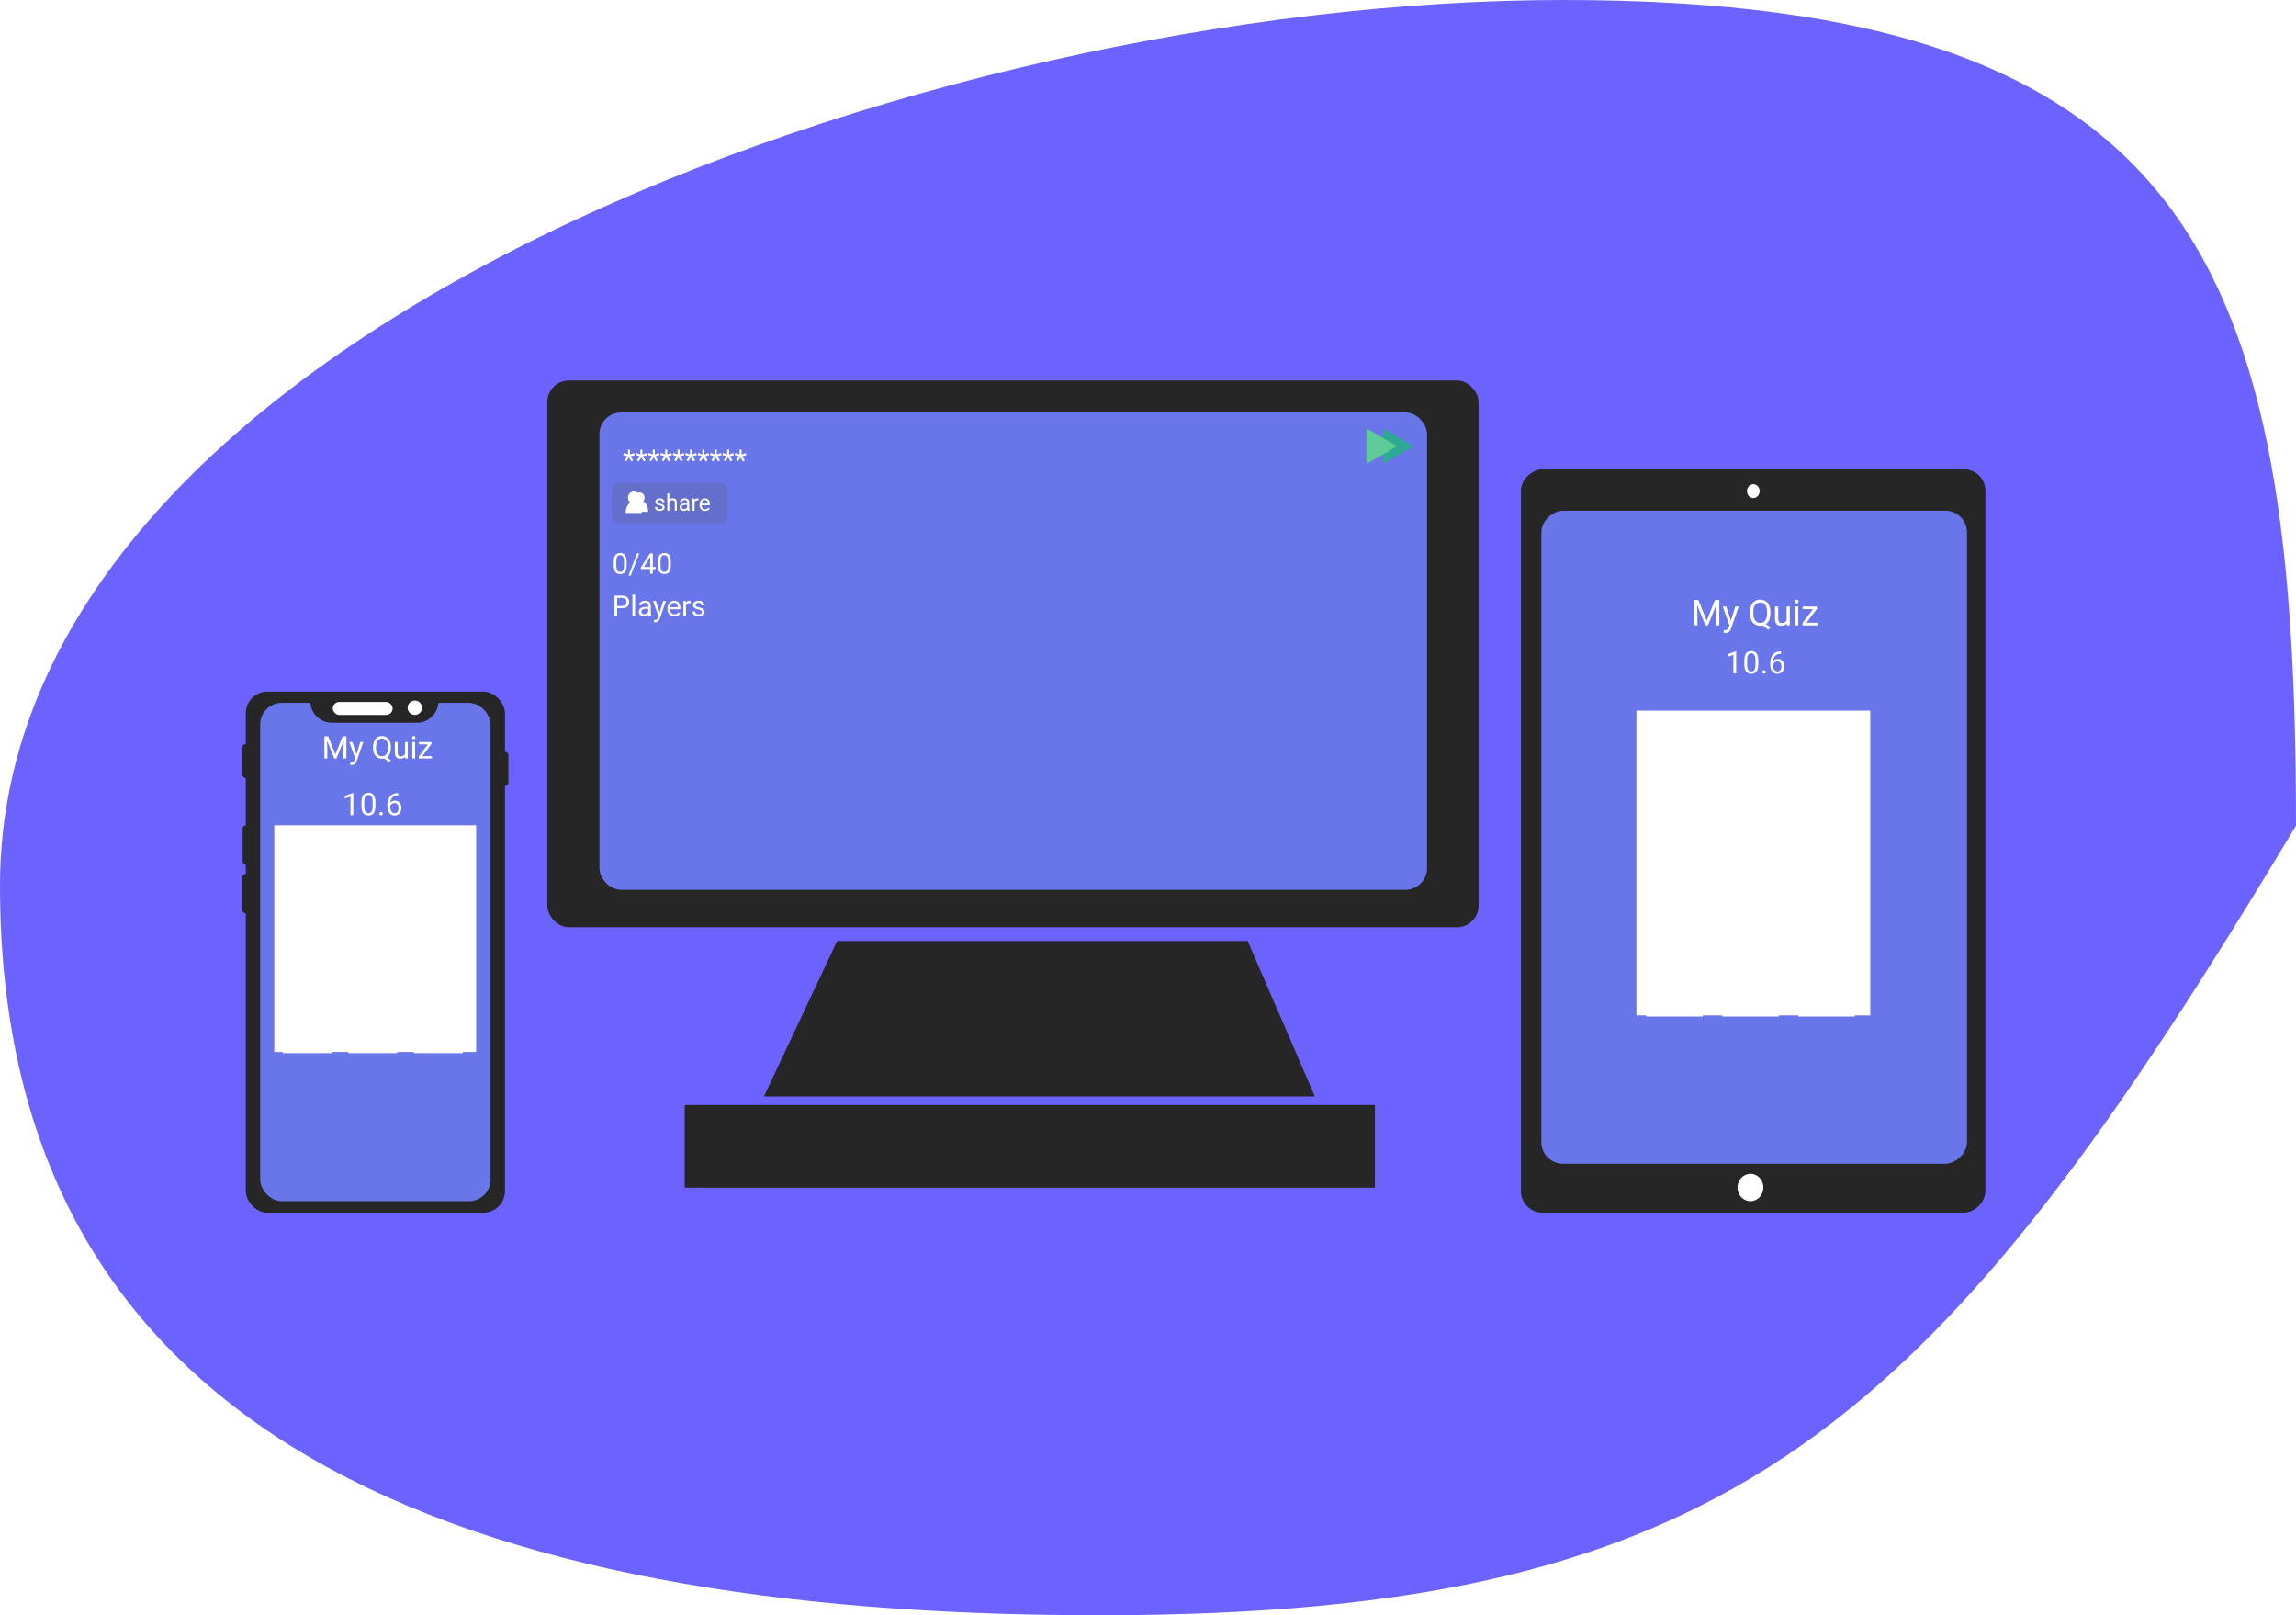 <svg width="7973" height="5608" viewBox="0 0 7973 5608" fill="none" xmlns="http://www.w3.org/2000/svg">
<path d="M7973 2866.5C6720.5 4952 6025.92 5607.5 3816.5 5607.5C1607.08 5607.5 0 4996.17 0 3074.5C0 1152.83 3219.58 0 5429 0C7638.42 0 7973 944.825 7973 2866.5Z" fill="#6C63FF"/>
<rect x="853.5" y="2401" width="900" height="1809" rx="75" fill="#262626"/>
<rect x="903.5" y="2440" width="800" height="1730" rx="75" fill="#6976EA"/>
<path d="M1077.5 2432H1522.5V2434C1522.5 2475.42 1488.92 2509 1447.5 2509H1152.5C1111.08 2509 1077.5 2475.42 1077.5 2434V2432Z" fill="#262626"/>
<circle cx="1440.5" cy="2457" r="25" fill="white"/>
<ellipse cx="6092" cy="1705" rx="22.5" ry="24" fill="white"/>
<rect x="1155.5" y="2437" width="208" height="45" rx="22.5" fill="white"/>
<rect x="841.5" y="2583" width="23" height="118" rx="11.5" fill="#262626"/>
<rect x="1742.5" y="2610" width="23" height="118" rx="11.5" fill="#262626"/>
<rect x="842.5" y="2865" width="23" height="137" rx="11.5" fill="#262626"/>
<rect x="841.5" y="3034" width="23" height="137" rx="11.5" fill="#262626"/>
<rect x="952.5" y="2865" width="701" height="787" fill="white"/>
<g filter="url(#filter0_d)">
<rect x="993.5" y="2904" width="170" height="171" fill="white"/>
</g>
<g filter="url(#filter1_d)">
<rect x="993.5" y="3133" width="170" height="171" fill="white"/>
</g>
<g filter="url(#filter2_d)">
<rect x="993.5" y="3362" width="170" height="171" fill="white"/>
</g>
<g filter="url(#filter3_d)">
<rect x="1444.5" y="3362" width="170" height="171" fill="white"/>
</g>
<g filter="url(#filter4_d)">
<rect x="1216.5" y="3362" width="170" height="171" fill="white"/>
</g>
<g filter="url(#filter5_d)">
<rect x="1437.5" y="3593" width="170" height="59" fill="white"/>
</g>
<g filter="url(#filter6_d)">
<rect x="1209.5" y="3593" width="170" height="59" fill="white"/>
</g>
<g filter="url(#filter7_d)">
<rect x="981.5" y="3592" width="170" height="60" fill="white"/>
</g>
<g filter="url(#filter8_d)">
<rect x="1438.5" y="2904" width="169" height="171" fill="white"/>
</g>
<g filter="url(#filter9_d)">
<path d="M1216.5 2904H1385.5V3075H1216.5V2904Z" fill="white"/>
</g>
<g filter="url(#filter10_d)">
<path d="M1438.5 3133H1607.5V3304H1438.5V3133Z" fill="white"/>
</g>
<g filter="url(#filter11_d)">
<path d="M1218.5 3132H1387.5V3303H1218.5V3132Z" fill="white"/>
</g>
<rect x="6894.5" y="1629" width="2581" height="1613" rx="75" transform="rotate(90 6894.5 1629)" fill="#262626"/>
<rect x="6830.5" y="1773" width="2267" height="1478" rx="75" transform="rotate(90 6830.5 1773)" fill="#6976EA"/>
<rect x="5682.5" y="2467" width="812" height="1058" fill="white"/>
<g filter="url(#filter12_d)">
<rect x="5730.5" y="2520" width="197" height="229" fill="white"/>
</g>
<g filter="url(#filter13_d)">
<rect x="5730.5" y="2827" width="197" height="230" fill="white"/>
</g>
<g filter="url(#filter14_d)">
<rect x="5730.5" y="3135" width="197" height="231" fill="white"/>
</g>
<g filter="url(#filter15_d)">
<rect x="6252.5" y="3135" width="196" height="231" fill="white"/>
</g>
<g filter="url(#filter16_d)">
<rect x="5988.5" y="3135" width="196" height="231" fill="white"/>
</g>
<g filter="url(#filter17_d)">
<rect x="6244.5" y="3446" width="196" height="79" fill="white"/>
</g>
<g filter="url(#filter18_d)">
<rect x="5980.5" y="3446" width="196" height="79" fill="white"/>
</g>
<g filter="url(#filter19_d)">
<rect x="5716.5" y="3445" width="196" height="80" fill="white"/>
</g>
<g filter="url(#filter20_d)">
<rect x="6245.5" y="2520" width="195" height="229" fill="white"/>
</g>
<g filter="url(#filter21_d)">
<path d="M5988.5 2520H6183.5V2749H5988.5V2520Z" fill="white"/>
</g>
<g filter="url(#filter22_d)">
<path d="M6245.5 2827H6440.5V3057H6245.5V2827Z" fill="white"/>
</g>
<g filter="url(#filter23_d)">
<path d="M5990.5 2826H6186.5V3056H5990.5V2826Z" fill="white"/>
</g>
<ellipse cx="6088.5" cy="1705" rx="22" ry="24" fill="white"/>
<ellipse cx="6078.5" cy="4122.5" rx="45" ry="47.5" fill="white"/>
<path d="M6028.94 2338H6019.13V2272.98L5999.46 2280.2V2271.34L6027.41 2260.85H6028.94V2338ZM6105.67 2305.25C6105.67 2316.68 6103.72 2325.17 6099.82 2330.72C6095.92 2336.28 6089.82 2339.05 6081.52 2339.05C6073.33 2339.05 6067.26 2336.35 6063.33 2330.93C6059.39 2325.48 6057.35 2317.36 6057.21 2306.57V2293.54C6057.21 2282.26 6059.16 2273.88 6063.06 2268.39C6066.96 2262.91 6073.08 2260.16 6081.41 2260.16C6089.68 2260.16 6095.76 2262.82 6099.66 2268.13C6103.56 2273.4 6105.57 2281.56 6105.67 2292.6V2305.25ZM6095.92 2291.91C6095.92 2283.65 6094.76 2277.64 6092.44 2273.88C6090.12 2270.08 6086.44 2268.18 6081.41 2268.18C6076.42 2268.18 6072.78 2270.06 6070.5 2273.82C6068.21 2277.58 6067.04 2283.37 6066.96 2291.17V2306.78C6066.96 2315.08 6068.16 2321.21 6070.55 2325.19C6072.98 2329.12 6076.63 2331.09 6081.52 2331.09C6086.34 2331.09 6089.9 2329.23 6092.22 2325.5C6094.58 2321.78 6095.81 2315.9 6095.92 2307.89V2291.91ZM6119.38 2332.88C6119.38 2331.2 6119.88 2329.79 6120.86 2328.67C6121.88 2327.54 6123.39 2326.98 6125.39 2326.98C6127.4 2326.98 6128.91 2327.54 6129.93 2328.67C6130.98 2329.79 6131.51 2331.2 6131.51 2332.88C6131.51 2334.5 6130.98 2335.86 6129.93 2336.95C6128.91 2338.04 6127.4 2338.58 6125.39 2338.58C6123.39 2338.58 6121.88 2338.04 6120.86 2336.95C6119.88 2335.86 6119.38 2334.5 6119.38 2332.88ZM6184.93 2261.17V2269.45H6183.14C6175.54 2269.59 6169.5 2271.84 6165 2276.2C6160.5 2280.55 6157.9 2286.69 6157.19 2294.6C6161.24 2289.96 6166.76 2287.64 6173.75 2287.64C6180.43 2287.64 6185.76 2289.99 6189.73 2294.71C6193.74 2299.42 6195.74 2305.5 6195.74 2312.95C6195.74 2320.86 6193.58 2327.19 6189.26 2331.94C6184.97 2336.68 6179.2 2339.05 6171.96 2339.05C6164.61 2339.05 6158.65 2336.24 6154.08 2330.62C6149.51 2324.96 6147.23 2317.68 6147.23 2308.79V2305.04C6147.23 2290.91 6150.23 2280.12 6156.24 2272.66C6162.29 2265.17 6171.27 2261.34 6183.19 2261.17H6184.93ZM6172.12 2295.76C6168.78 2295.76 6165.7 2296.76 6162.89 2298.77C6160.08 2300.77 6158.12 2303.28 6157.04 2306.31V2309.89C6157.04 2316.22 6158.46 2321.32 6161.31 2325.19C6164.15 2329.05 6167.71 2330.99 6171.96 2330.99C6176.35 2330.99 6179.8 2329.37 6182.29 2326.13C6184.83 2322.9 6186.09 2318.66 6186.09 2313.43C6186.09 2308.15 6184.81 2303.9 6182.24 2300.66C6179.71 2297.39 6176.34 2295.76 6172.12 2295.76Z" fill="white"/>
<path d="M5897.75 2082.84L5926.57 2154.77L5955.39 2082.84H5970.46V2171H5958.84V2136.67L5959.93 2099.62L5930.99 2171H5922.09L5893.21 2099.8L5894.36 2136.67V2171H5882.73V2082.84H5897.75ZM6010.67 2154.59L6025.93 2105.49H6037.91L6011.58 2181.11C6007.5 2192.01 6001.02 2197.46 5992.14 2197.46L5990.02 2197.28L5985.84 2196.49V2187.41L5988.87 2187.65C5992.67 2187.65 5995.61 2186.88 5997.71 2185.35C5999.85 2183.82 6001.61 2181.01 6002.98 2176.93L6005.46 2170.27L5982.09 2105.49H5994.32L6010.67 2154.59ZM6147.81 2129.77C6147.81 2138.28 6146.45 2145.63 6143.75 2151.81C6141.05 2157.94 6137.25 2162.75 6132.37 2166.22L6148.11 2178.57L6140.18 2185.89L6121.59 2171.12C6118.68 2171.85 6115.62 2172.21 6112.39 2172.21C6105.44 2172.21 6099.29 2170.52 6093.92 2167.12C6088.55 2163.69 6084.37 2158.83 6081.39 2152.53C6078.44 2146.2 6076.93 2138.87 6076.85 2130.55V2124.2C6076.85 2115.72 6078.32 2108.23 6081.27 2101.73C6084.21 2095.24 6088.37 2090.27 6093.74 2086.84C6099.15 2083.37 6105.32 2081.63 6112.27 2081.63C6119.37 2081.63 6125.61 2083.35 6130.97 2086.78C6136.38 2090.21 6140.54 2095.15 6143.45 2101.61C6146.35 2108.03 6147.81 2115.54 6147.81 2124.14V2129.77ZM6136.18 2124.08C6136.18 2113.7 6134.1 2105.71 6129.95 2100.1C6125.83 2094.45 6119.93 2091.62 6112.27 2091.62C6104.96 2091.62 6099.19 2094.43 6094.95 2100.04C6090.75 2105.61 6088.59 2113.36 6088.47 2123.29V2129.77C6088.47 2139.86 6090.57 2147.81 6094.77 2153.62C6099.01 2159.44 6104.88 2162.34 6112.39 2162.34C6119.89 2162.34 6125.71 2159.62 6129.82 2154.17C6133.94 2148.68 6136.06 2140.83 6136.18 2130.62V2124.08ZM6204.42 2164.52C6200.06 2169.65 6193.66 2172.21 6185.22 2172.21C6178.24 2172.21 6172.91 2170.19 6169.24 2166.16C6165.61 2162.08 6163.77 2156.07 6163.73 2148.11V2105.49H6174.93V2147.81C6174.93 2157.74 6178.97 2162.71 6187.04 2162.71C6195.6 2162.71 6201.29 2159.52 6204.12 2153.14V2105.49H6215.32V2171H6204.66L6204.42 2164.52ZM6244.56 2171H6233.36V2105.49H6244.56V2171ZM6232.45 2088.11C6232.45 2086.29 6233 2084.76 6234.09 2083.51C6235.22 2082.26 6236.87 2081.63 6239.05 2081.63C6241.23 2081.63 6242.89 2082.26 6244.02 2083.51C6245.15 2084.76 6245.71 2086.29 6245.71 2088.11C6245.71 2089.93 6245.15 2091.44 6244.02 2092.65C6242.89 2093.86 6241.23 2094.47 6239.05 2094.47C6236.87 2094.47 6235.22 2093.86 6234.09 2092.65C6233 2091.44 6232.45 2089.93 6232.45 2088.11ZM6273.08 2161.86H6311.4V2171H6259.39V2162.77L6295.54 2114.75H6259.94V2105.49H6309.59V2113.42L6273.08 2161.86Z" fill="white"/>
<ellipse cx="1997" cy="2215" rx="29.5" ry="25" fill="white"/>
<rect x="1900.5" y="1321" width="3234" height="1898" rx="75" fill="#262626"/>
<rect x="2081.5" y="1432" width="2874" height="1657" rx="75" fill="#6976EA"/>
<path d="M1226.94 2830H1217.13V2764.98L1197.46 2772.2V2763.34L1225.41 2752.85H1226.94V2830ZM1303.67 2797.25C1303.67 2808.68 1301.72 2817.17 1297.82 2822.72C1293.92 2828.28 1287.82 2831.05 1279.52 2831.05C1271.33 2831.05 1265.26 2828.35 1261.33 2822.93C1257.39 2817.48 1255.35 2809.36 1255.21 2798.57V2785.54C1255.21 2774.26 1257.16 2765.88 1261.06 2760.39C1264.96 2754.91 1271.08 2752.16 1279.41 2752.16C1287.68 2752.16 1293.76 2754.82 1297.66 2760.13C1301.56 2765.4 1303.57 2773.56 1303.67 2784.6V2797.25ZM1293.92 2783.91C1293.92 2775.65 1292.76 2769.64 1290.44 2765.88C1288.12 2762.08 1284.44 2760.18 1279.41 2760.18C1274.42 2760.18 1270.78 2762.06 1268.5 2765.82C1266.21 2769.58 1265.04 2775.37 1264.96 2783.17V2798.78C1264.96 2807.08 1266.16 2813.21 1268.55 2817.19C1270.98 2821.12 1274.63 2823.09 1279.52 2823.09C1284.34 2823.09 1287.9 2821.23 1290.22 2817.5C1292.58 2813.78 1293.81 2807.9 1293.92 2799.89V2783.91ZM1317.38 2824.88C1317.38 2823.2 1317.88 2821.79 1318.86 2820.67C1319.88 2819.54 1321.39 2818.98 1323.39 2818.98C1325.4 2818.98 1326.91 2819.54 1327.93 2820.67C1328.98 2821.79 1329.51 2823.2 1329.51 2824.88C1329.51 2826.5 1328.98 2827.86 1327.93 2828.95C1326.91 2830.04 1325.4 2830.58 1323.39 2830.58C1321.39 2830.58 1319.88 2830.04 1318.86 2828.95C1317.88 2827.86 1317.38 2826.5 1317.38 2824.88ZM1382.93 2753.17V2761.45H1381.14C1373.54 2761.59 1367.5 2763.84 1363 2768.2C1358.5 2772.55 1355.9 2778.69 1355.19 2786.6C1359.24 2781.96 1364.76 2779.64 1371.75 2779.64C1378.43 2779.64 1383.76 2781.99 1387.73 2786.71C1391.74 2791.42 1393.74 2797.5 1393.74 2804.95C1393.74 2812.86 1391.58 2819.19 1387.26 2823.94C1382.97 2828.68 1377.2 2831.05 1369.96 2831.05C1362.61 2831.05 1356.65 2828.24 1352.08 2822.62C1347.51 2816.96 1345.23 2809.68 1345.23 2800.79V2797.04C1345.23 2782.91 1348.23 2772.12 1354.24 2764.66C1360.29 2757.17 1369.27 2753.34 1381.19 2753.17H1382.93ZM1370.12 2787.76C1366.78 2787.76 1363.7 2788.76 1360.89 2790.77C1358.08 2792.77 1356.12 2795.28 1355.04 2798.31V2801.89C1355.04 2808.22 1356.46 2813.32 1359.31 2817.19C1362.15 2821.05 1365.71 2822.99 1369.96 2822.99C1374.35 2822.99 1377.8 2821.37 1380.29 2818.13C1382.83 2814.9 1384.09 2810.66 1384.09 2805.43C1384.09 2800.15 1382.81 2795.9 1380.24 2792.66C1377.71 2789.39 1374.34 2787.76 1370.12 2787.76Z" fill="white"/>
<path d="M1139.49 2556.22L1164.59 2618.87L1189.69 2556.22H1202.82V2633H1192.7V2603.1L1193.65 2570.83L1168.44 2633H1160.69L1135.54 2570.98L1136.54 2603.1V2633H1126.41V2556.22H1139.49ZM1237.84 2618.71L1251.13 2575.94H1261.57L1238.63 2641.81C1235.08 2651.3 1229.44 2656.04 1221.7 2656.04L1219.86 2655.89L1216.22 2655.2V2647.29L1218.86 2647.5C1222.16 2647.5 1224.73 2646.83 1226.55 2645.5C1228.42 2644.16 1229.95 2641.72 1231.14 2638.17L1233.3 2632.37L1212.95 2575.94H1223.6L1237.84 2618.71ZM1357.28 2597.09C1357.28 2604.51 1356.11 2610.9 1353.75 2616.28C1351.39 2621.63 1348.09 2625.81 1343.84 2628.83L1357.55 2639.59L1350.64 2645.97L1334.45 2633.11C1331.92 2633.74 1329.25 2634.05 1326.43 2634.05C1320.39 2634.05 1315.03 2632.58 1310.35 2629.62C1305.67 2626.64 1302.04 2622.4 1299.43 2616.92C1296.87 2611.4 1295.55 2605.02 1295.48 2597.77V2592.24C1295.48 2584.85 1296.76 2578.33 1299.33 2572.67C1301.89 2567.01 1305.52 2562.69 1310.19 2559.7C1314.9 2556.68 1320.28 2555.16 1326.33 2555.16C1332.52 2555.16 1337.95 2556.66 1342.62 2559.65C1347.33 2562.63 1350.96 2566.94 1353.49 2572.57C1356.02 2578.16 1357.28 2584.7 1357.28 2592.18V2597.09ZM1347.16 2592.13C1347.16 2583.1 1345.35 2576.13 1341.73 2571.25C1338.14 2566.33 1333.01 2563.87 1326.33 2563.87C1319.96 2563.87 1314.94 2566.31 1311.25 2571.2C1307.59 2576.05 1305.71 2582.8 1305.6 2591.45V2597.09C1305.6 2605.88 1307.43 2612.8 1311.09 2617.87C1314.78 2622.93 1319.89 2625.46 1326.43 2625.46C1332.97 2625.46 1338.04 2623.09 1341.62 2618.34C1345.21 2613.56 1347.05 2606.72 1347.16 2597.83V2592.13ZM1406.59 2627.36C1402.79 2631.82 1397.22 2634.05 1389.87 2634.05C1383.79 2634.05 1379.15 2632.3 1375.95 2628.78C1372.79 2625.23 1371.19 2619.99 1371.15 2613.07V2575.94H1380.91V2612.8C1380.91 2621.45 1384.42 2625.78 1391.46 2625.78C1398.91 2625.78 1403.87 2623 1406.33 2617.44V2575.94H1416.08V2633H1406.8L1406.59 2627.36ZM1441.55 2633H1431.8V2575.94H1441.55V2633ZM1431.01 2560.81C1431.01 2559.22 1431.48 2557.89 1432.43 2556.8C1433.41 2555.71 1434.86 2555.16 1436.75 2555.16C1438.65 2555.16 1440.09 2555.71 1441.08 2556.8C1442.06 2557.89 1442.55 2559.22 1442.55 2560.81C1442.55 2562.39 1442.06 2563.71 1441.08 2564.76C1440.09 2565.82 1438.65 2566.34 1436.75 2566.34C1434.86 2566.34 1433.41 2565.82 1432.43 2564.76C1431.48 2563.71 1431.01 2562.39 1431.01 2560.81ZM1466.39 2625.04H1499.77V2633H1454.47V2625.83L1485.96 2584.01H1454.95V2575.94H1498.19V2582.85L1466.39 2625.04Z" fill="white"/>
<rect x="2377.5" y="3836" width="2397" height="287" fill="#262626"/>
<path d="M2907 3266.71L4332.5 3266.71L4566 3806.39L2652.73 3806.39L2907 3266.71Z" fill="#262626"/>
<rect x="2125.5" y="1676" width="400" height="141.267" rx="25" fill="#646ECB"/>
<path d="M2300.58 1761.79C2300.58 1759.84 2299.84 1758.33 2298.35 1757.26C2296.89 1756.16 2294.33 1755.23 2290.66 1754.45C2287.01 1753.66 2284.11 1752.73 2281.95 1751.63C2279.81 1750.54 2278.22 1749.24 2277.18 1747.73C2276.16 1746.22 2275.66 1744.42 2275.66 1742.34C2275.66 1738.87 2277.11 1735.94 2280.03 1733.55C2282.97 1731.15 2286.72 1729.95 2291.28 1729.95C2296.07 1729.95 2299.95 1731.19 2302.92 1733.66C2305.92 1736.14 2307.41 1739.3 2307.41 1743.16H2300.15C2300.15 1741.18 2299.3 1739.47 2297.61 1738.04C2295.94 1736.61 2293.83 1735.89 2291.28 1735.89C2288.65 1735.89 2286.59 1736.46 2285.11 1737.61C2283.62 1738.76 2282.88 1740.25 2282.88 1742.1C2282.88 1743.85 2283.57 1745.16 2284.95 1746.05C2286.33 1746.93 2288.82 1747.78 2292.41 1748.59C2296.03 1749.39 2298.96 1750.36 2301.2 1751.48C2303.44 1752.6 2305.1 1753.95 2306.16 1755.54C2307.26 1757.1 2307.8 1759.02 2307.8 1761.28C2307.8 1765.06 2306.29 1768.09 2303.27 1770.38C2300.25 1772.65 2296.33 1773.78 2291.52 1773.78C2288.13 1773.78 2285.14 1773.18 2282.53 1771.98C2279.93 1770.79 2277.88 1769.12 2276.4 1766.98C2274.94 1764.82 2274.21 1762.49 2274.21 1759.99H2281.44C2281.57 1762.41 2282.53 1764.34 2284.33 1765.77C2286.15 1767.18 2288.55 1767.88 2291.52 1767.88C2294.25 1767.88 2296.44 1767.34 2298.08 1766.24C2299.74 1765.12 2300.58 1763.64 2300.58 1761.79ZM2324.45 1735.85C2327.65 1731.92 2331.82 1729.95 2336.95 1729.95C2345.88 1729.95 2350.38 1734.99 2350.46 1745.07V1773H2343.23V1745.03C2343.21 1741.98 2342.51 1739.73 2341.12 1738.27C2339.77 1736.82 2337.65 1736.09 2334.76 1736.09C2332.41 1736.09 2330.36 1736.71 2328.59 1737.96C2326.82 1739.21 2325.43 1740.85 2324.45 1742.88V1773H2317.22V1713H2324.45V1735.85ZM2387.38 1773C2386.96 1772.17 2386.62 1770.68 2386.36 1768.55C2383 1772.04 2378.99 1773.78 2374.33 1773.78C2370.16 1773.78 2366.74 1772.61 2364.05 1770.27C2361.4 1767.9 2360.07 1764.9 2360.07 1761.28C2360.07 1756.88 2361.74 1753.47 2365.07 1751.05C2368.43 1748.6 2373.14 1747.38 2379.21 1747.38H2386.24V1744.05C2386.24 1741.53 2385.49 1739.52 2383.98 1738.04C2382.47 1736.53 2380.24 1735.77 2377.3 1735.77C2374.72 1735.77 2372.56 1736.42 2370.81 1737.73C2369.07 1739.03 2368.2 1740.6 2368.2 1742.45H2360.93C2360.93 1740.34 2361.67 1738.31 2363.16 1736.36C2364.67 1734.38 2366.7 1732.82 2369.25 1731.67C2371.83 1730.53 2374.65 1729.95 2377.73 1729.95C2382.6 1729.95 2386.41 1731.18 2389.17 1733.62C2391.93 1736.05 2393.36 1739.39 2393.47 1743.66V1763.12C2393.47 1767 2393.96 1770.08 2394.95 1772.38V1773H2387.38ZM2375.38 1767.49C2377.65 1767.49 2379.8 1766.91 2381.83 1765.73C2383.86 1764.56 2385.33 1763.04 2386.24 1761.16V1752.49H2380.58C2371.72 1752.49 2367.3 1755.08 2367.3 1760.27C2367.3 1762.53 2368.05 1764.3 2369.56 1765.58C2371.07 1766.85 2373.01 1767.49 2375.38 1767.49ZM2425.23 1737.22C2424.13 1737.04 2422.95 1736.95 2421.67 1736.95C2416.93 1736.95 2413.72 1738.96 2412.02 1743V1773H2404.8V1730.73H2411.83L2411.95 1735.62C2414.32 1731.84 2417.67 1729.95 2422.02 1729.95C2423.43 1729.95 2424.5 1730.14 2425.23 1730.5V1737.22ZM2448.66 1773.78C2442.93 1773.78 2438.27 1771.91 2434.68 1768.16C2431.09 1764.38 2429.29 1759.34 2429.29 1753.04V1751.71C2429.29 1747.52 2430.08 1743.78 2431.67 1740.5C2433.29 1737.19 2435.53 1734.61 2438.39 1732.77C2441.28 1730.89 2444.41 1729.95 2447.77 1729.95C2453.26 1729.95 2457.53 1731.76 2460.58 1735.38C2463.62 1739 2465.15 1744.18 2465.15 1750.93V1753.94H2436.52C2436.62 1758.1 2437.83 1761.48 2440.15 1764.05C2442.49 1766.61 2445.46 1767.88 2449.05 1767.88C2451.61 1767.88 2453.77 1767.36 2455.54 1766.32C2457.31 1765.28 2458.86 1763.9 2460.19 1762.18L2464.6 1765.62C2461.06 1771.06 2455.75 1773.78 2448.66 1773.78ZM2447.77 1735.89C2444.85 1735.89 2442.4 1736.96 2440.42 1739.09C2438.44 1741.2 2437.22 1744.17 2436.75 1748H2457.92V1747.45C2457.71 1743.78 2456.72 1740.94 2454.95 1738.94C2453.18 1736.91 2450.79 1735.89 2447.77 1735.89Z" fill="white"/>
<ellipse cx="2221.38" cy="1727.29" rx="16.896" ry="17.759" fill="white"/>
<path d="M2250.57 1776.8C2250.57 1766.1 2247.71 1755.83 2242.62 1748.26C2237.53 1740.7 2230.63 1736.44 2223.43 1736.44C2216.23 1736.44 2209.33 1740.7 2204.24 1748.26C2199.15 1755.83 2196.29 1766.1 2196.29 1776.8L2223.43 1776.8H2250.57Z" fill="white"/>
<g filter="url(#filter24_d)">
<path d="M2218.82 1776.8C2218.82 1766.1 2215.85 1755.83 2210.57 1748.26C2205.29 1740.7 2198.13 1736.44 2190.66 1736.44C2183.19 1736.44 2176.03 1740.7 2170.75 1748.26C2165.47 1755.83 2162.5 1766.1 2162.5 1776.8L2190.66 1776.8H2218.82Z" fill="white"/>
</g>
<g filter="url(#filter25_d)">
<ellipse cx="2191.17" cy="1723.53" rx="20.48" ry="21.526" fill="white"/>
</g>
<path opacity="0.75" d="M4848.61 1547.32C4849.94 1548.09 4849.94 1550.01 4848.61 1550.78L4748.03 1608.85C4746.69 1609.62 4745.03 1608.66 4745.03 1607.12V1490.98C4745.03 1489.44 4746.69 1488.48 4748.03 1489.25L4848.61 1547.32Z" fill="#1BB978"/>
<path opacity="0.75" d="M4906.5 1547.32C4907.83 1548.09 4907.83 1550.01 4906.5 1550.78L4805.92 1608.85C4804.59 1609.62 4802.92 1608.66 4802.92 1607.12V1490.98C4802.92 1489.44 4804.59 1488.48 4805.92 1489.25L4906.5 1547.32Z" fill="#1BB978"/>
<path opacity="0.75" d="M4848.61 1547.32C4849.94 1548.09 4849.94 1550.01 4848.61 1550.78L4748.03 1608.85C4746.69 1609.62 4745.03 1608.66 4745.03 1607.12V1490.98C4745.03 1489.44 4746.69 1488.48 4748.03 1489.25L4848.61 1547.32Z" fill="#6ED69A"/>
<path d="M2178.61 1584L2163.87 1579.61L2166.11 1572.23L2180.86 1577.7L2180.42 1560.91H2187.89L2187.4 1577.95L2201.9 1572.58L2204.15 1580L2189.16 1584.44L2198.83 1597.67L2192.77 1602.26L2183.69 1588.2L2174.9 1601.92L2168.8 1597.48L2178.61 1584ZM2221.68 1584L2206.93 1579.61L2209.18 1572.23L2223.93 1577.7L2223.49 1560.91H2230.96L2230.47 1577.95L2244.97 1572.58L2247.22 1580L2232.23 1584.44L2241.89 1597.67L2235.84 1602.26L2226.76 1588.2L2217.97 1601.92L2211.87 1597.48L2221.68 1584ZM2264.75 1584L2250 1579.61L2252.25 1572.23L2266.99 1577.7L2266.55 1560.91H2274.02L2273.54 1577.95L2288.04 1572.58L2290.28 1580L2275.29 1584.44L2284.96 1597.67L2278.91 1602.26L2269.82 1588.2L2261.04 1601.92L2254.93 1597.48L2264.75 1584ZM2307.81 1584L2293.07 1579.61L2295.31 1572.23L2310.06 1577.7L2309.62 1560.91H2317.09L2316.6 1577.95L2331.1 1572.58L2333.35 1580L2318.36 1584.44L2328.03 1597.67L2321.97 1602.26L2312.89 1588.2L2304.1 1601.92L2298 1597.48L2307.81 1584ZM2350.88 1584L2336.13 1579.61L2338.38 1572.23L2353.12 1577.7L2352.69 1560.91H2360.16L2359.67 1577.95L2374.17 1572.58L2376.42 1580L2361.43 1584.44L2371.09 1597.67L2365.04 1602.26L2355.96 1588.2L2347.17 1601.92L2341.06 1597.48L2350.88 1584ZM2393.95 1584L2379.2 1579.61L2381.45 1572.23L2396.19 1577.7L2395.75 1560.91H2403.22L2402.73 1577.95L2417.24 1572.58L2419.48 1580L2404.49 1584.44L2414.16 1597.67L2408.11 1602.26L2399.02 1588.2L2390.23 1601.92L2384.13 1597.48L2393.95 1584ZM2437.01 1584L2422.27 1579.61L2424.51 1572.23L2439.26 1577.7L2438.82 1560.91H2446.29L2445.8 1577.95L2460.3 1572.58L2462.55 1580L2447.56 1584.44L2457.23 1597.67L2451.17 1602.26L2442.09 1588.2L2433.3 1601.92L2427.2 1597.48L2437.01 1584ZM2480.08 1584L2465.33 1579.61L2467.58 1572.23L2482.32 1577.7L2481.88 1560.91H2489.36L2488.87 1577.95L2503.37 1572.58L2505.62 1580L2490.62 1584.44L2500.29 1597.67L2494.24 1602.26L2485.16 1588.2L2476.37 1601.92L2470.26 1597.48L2480.08 1584ZM2523.14 1584L2508.4 1579.61L2510.64 1572.23L2525.39 1577.7L2524.95 1560.91H2532.42L2531.93 1577.95L2546.44 1572.58L2548.68 1580L2533.69 1584.44L2543.36 1597.67L2537.3 1602.26L2528.22 1588.2L2519.43 1601.92L2513.33 1597.48L2523.14 1584ZM2566.21 1584L2551.46 1579.61L2553.71 1572.23L2568.46 1577.7L2568.02 1560.91H2575.49L2575 1577.95L2589.5 1572.58L2591.75 1580L2576.76 1584.44L2586.43 1597.67L2580.37 1602.26L2571.29 1588.2L2562.5 1601.92L2556.4 1597.48L2566.21 1584Z" fill="white"/>
<path d="M2175.99 1961.68C2175.99 1972.26 2174.18 1980.12 2170.57 1985.26C2166.96 1990.4 2161.31 1992.98 2153.62 1992.98C2146.04 1992.98 2140.43 1990.47 2136.78 1985.46C2133.13 1980.41 2131.25 1972.89 2131.12 1962.9V1950.84C2131.12 1940.39 2132.92 1932.62 2136.54 1927.55C2140.15 1922.47 2145.81 1919.93 2153.53 1919.93C2161.18 1919.93 2166.81 1922.39 2170.42 1927.3C2174.04 1932.19 2175.89 1939.74 2175.99 1949.96V1961.68ZM2166.96 1949.32C2166.96 1941.67 2165.88 1936.11 2163.73 1932.62C2161.58 1929.11 2158.18 1927.35 2153.53 1927.35C2148.9 1927.35 2145.54 1929.09 2143.42 1932.58C2141.3 1936.06 2140.21 1941.41 2140.15 1948.64V1963.09C2140.15 1970.78 2141.26 1976.46 2143.47 1980.13C2145.71 1983.78 2149.1 1985.6 2153.62 1985.6C2158.08 1985.6 2161.39 1983.88 2163.54 1980.43C2165.72 1976.98 2166.86 1971.54 2166.96 1964.12V1949.32ZM2190.29 1998.1H2182.53L2212.22 1920.91H2219.93L2190.29 1998.1ZM2266.91 1968.12H2276.77V1975.5H2266.91V1992H2257.82V1975.5H2225.45V1970.17L2257.29 1920.91H2266.91V1968.12ZM2235.71 1968.12H2257.82V1933.26L2256.75 1935.21L2235.71 1968.12ZM2329.5 1961.68C2329.5 1972.26 2327.7 1980.12 2324.08 1985.26C2320.47 1990.4 2314.82 1992.98 2307.14 1992.98C2299.56 1992.98 2293.94 1990.47 2290.29 1985.46C2286.65 1980.41 2284.76 1972.89 2284.63 1962.9V1950.84C2284.63 1940.39 2286.44 1932.62 2290.05 1927.55C2293.66 1922.47 2299.33 1919.93 2307.04 1919.93C2314.69 1919.93 2320.32 1922.39 2323.94 1927.3C2327.55 1932.19 2329.41 1939.74 2329.5 1949.96V1961.68ZM2320.47 1949.32C2320.47 1941.67 2319.4 1936.11 2317.25 1932.62C2315.1 1929.11 2311.7 1927.35 2307.04 1927.35C2302.42 1927.35 2299.05 1929.09 2296.94 1932.58C2294.82 1936.06 2293.73 1941.41 2293.66 1948.64V1963.09C2293.66 1970.78 2294.77 1976.46 2296.98 1980.13C2299.23 1983.78 2302.62 1985.6 2307.14 1985.6C2311.6 1985.6 2314.9 1983.88 2317.05 1980.43C2319.23 1976.98 2320.37 1971.54 2320.47 1964.12V1949.32Z" fill="white"/>
<path d="M2143.13 2111.17V2139H2133.75V2067.91H2159.97C2167.75 2067.91 2173.84 2069.89 2178.23 2073.86C2182.66 2077.83 2184.88 2083.09 2184.88 2089.63C2184.88 2096.54 2182.71 2101.86 2178.38 2105.6C2174.08 2109.31 2167.92 2111.17 2159.88 2111.17H2143.13ZM2143.13 2103.5H2159.97C2164.99 2103.5 2168.83 2102.33 2171.5 2099.99C2174.17 2097.61 2175.5 2094.19 2175.5 2089.73C2175.5 2085.5 2174.17 2082.12 2171.5 2079.58C2168.83 2077.04 2165.16 2075.72 2160.51 2075.62H2143.13V2103.5ZM2205.24 2139H2196.2V2064H2205.24V2139ZM2252.36 2139C2251.83 2137.96 2251.41 2136.1 2251.09 2133.43C2246.89 2137.8 2241.87 2139.98 2236.05 2139.98C2230.84 2139.98 2226.56 2138.51 2223.21 2135.58C2219.88 2132.62 2218.22 2128.88 2218.22 2124.35C2218.22 2118.85 2220.31 2114.59 2224.47 2111.56C2228.67 2108.5 2234.57 2106.97 2242.15 2106.97H2250.94V2102.82C2250.94 2099.66 2250 2097.15 2248.11 2095.3C2246.22 2093.41 2243.44 2092.47 2239.76 2092.47C2236.54 2092.47 2233.83 2093.28 2231.65 2094.91C2229.47 2096.54 2228.38 2098.51 2228.38 2100.82H2219.3C2219.3 2098.18 2220.23 2095.64 2222.08 2093.2C2223.97 2090.73 2226.51 2088.77 2229.7 2087.34C2232.92 2085.91 2236.45 2085.19 2240.29 2085.19C2246.38 2085.19 2251.15 2086.72 2254.6 2089.78C2258.05 2092.81 2259.84 2096.99 2259.97 2102.33V2126.65C2259.97 2131.5 2260.59 2135.35 2261.83 2138.22V2139H2252.36ZM2237.37 2132.12C2240.2 2132.12 2242.88 2131.38 2245.42 2129.92C2247.96 2128.45 2249.8 2126.55 2250.94 2124.21V2113.37H2243.86C2232.79 2113.37 2227.26 2116.6 2227.26 2123.08C2227.26 2125.91 2228.2 2128.13 2230.09 2129.72C2231.98 2131.32 2234.4 2132.12 2237.37 2132.12ZM2290.64 2125.77L2302.94 2086.17H2312.61L2291.37 2147.15C2288.08 2155.94 2282.86 2160.34 2275.7 2160.34L2273.99 2160.19L2270.62 2159.56V2152.23L2273.06 2152.43C2276.12 2152.43 2278.49 2151.81 2280.19 2150.57C2281.91 2149.34 2283.33 2147.07 2284.44 2143.79L2286.44 2138.41L2267.59 2086.17H2277.45L2290.64 2125.77ZM2341.96 2139.98C2334.79 2139.98 2328.97 2137.63 2324.47 2132.95C2319.98 2128.23 2317.74 2121.93 2317.74 2114.05V2112.39C2317.74 2107.15 2318.73 2102.48 2320.71 2098.38C2322.73 2094.24 2325.53 2091.02 2329.11 2088.71C2332.73 2086.36 2336.63 2085.19 2340.83 2085.19C2347.7 2085.19 2353.04 2087.45 2356.85 2091.98C2360.66 2096.5 2362.56 2102.98 2362.56 2111.41V2115.17H2326.77C2326.9 2120.38 2328.41 2124.6 2331.31 2127.82C2334.24 2131.01 2337.95 2132.6 2342.44 2132.6C2345.63 2132.6 2348.34 2131.95 2350.55 2130.65C2352.76 2129.35 2354.7 2127.62 2356.36 2125.47L2361.88 2129.77C2357.45 2136.57 2350.81 2139.98 2341.96 2139.98ZM2340.83 2092.61C2337.19 2092.61 2334.13 2093.95 2331.65 2096.62C2329.18 2099.25 2327.65 2102.96 2327.06 2107.75H2353.53V2107.07C2353.27 2102.48 2352.03 2098.93 2349.82 2096.42C2347.6 2093.88 2344.61 2092.61 2340.83 2092.61ZM2398.6 2094.27C2397.23 2094.05 2395.75 2093.93 2394.15 2093.93C2388.23 2093.93 2384.21 2096.45 2382.09 2101.5V2139H2373.06V2086.17H2381.85L2381.99 2092.27C2384.96 2087.55 2389.16 2085.19 2394.59 2085.19C2396.35 2085.19 2397.68 2085.42 2398.6 2085.88V2094.27ZM2437.71 2124.99C2437.71 2122.54 2436.78 2120.66 2434.92 2119.32C2433.1 2117.96 2429.89 2116.78 2425.3 2115.81C2420.75 2114.83 2417.12 2113.66 2414.42 2112.29C2411.75 2110.92 2409.76 2109.3 2408.46 2107.41C2407.19 2105.52 2406.55 2103.27 2406.55 2100.67C2406.55 2096.34 2408.38 2092.68 2412.02 2089.68C2415.7 2086.69 2420.39 2085.19 2426.09 2085.19C2432.08 2085.19 2436.93 2086.74 2440.64 2089.83C2444.38 2092.92 2446.25 2096.88 2446.25 2101.7H2437.17C2437.17 2099.22 2436.11 2097.09 2434 2095.3C2431.91 2093.51 2429.28 2092.61 2426.09 2092.61C2422.8 2092.61 2420.23 2093.33 2418.37 2094.76C2416.52 2096.19 2415.59 2098.07 2415.59 2100.38C2415.59 2102.56 2416.45 2104.2 2418.18 2105.31C2419.9 2106.42 2423.01 2107.47 2427.5 2108.48C2432.03 2109.49 2435.69 2110.7 2438.49 2112.1C2441.29 2113.5 2443.35 2115.19 2444.69 2117.17C2446.06 2119.13 2446.74 2121.52 2446.74 2124.35C2446.74 2129.07 2444.85 2132.86 2441.08 2135.73C2437.3 2138.56 2432.4 2139.98 2426.38 2139.98C2422.15 2139.98 2418.4 2139.23 2415.15 2137.73C2411.89 2136.23 2409.34 2134.15 2407.48 2131.48C2405.66 2128.78 2404.75 2125.87 2404.75 2122.74H2413.78C2413.94 2125.77 2415.15 2128.18 2417.39 2129.97C2419.67 2131.72 2422.67 2132.6 2426.38 2132.6C2429.8 2132.6 2432.53 2131.92 2434.58 2130.55C2436.67 2129.15 2437.71 2127.3 2437.71 2124.99Z" fill="white"/>
<defs>
<filter id="filter0_d" x="968.5" y="2883" width="220" height="221" filterUnits="userSpaceOnUse" color-interpolation-filters="sRGB">
<feFlood flood-opacity="0" result="BackgroundImageFix"/>
<feColorMatrix in="SourceAlpha" type="matrix" values="0 0 0 0 0 0 0 0 0 0 0 0 0 0 0 0 0 0 127 0"/>
<feOffset dy="4"/>
<feGaussianBlur stdDeviation="12.5"/>
<feColorMatrix type="matrix" values="0 0 0 0 0 0 0 0 0 0 0 0 0 0 0 0 0 0 0.25 0"/>
<feBlend mode="normal" in2="BackgroundImageFix" result="effect1_dropShadow"/>
<feBlend mode="normal" in="SourceGraphic" in2="effect1_dropShadow" result="shape"/>
</filter>
<filter id="filter1_d" x="968.5" y="3112" width="220" height="221" filterUnits="userSpaceOnUse" color-interpolation-filters="sRGB">
<feFlood flood-opacity="0" result="BackgroundImageFix"/>
<feColorMatrix in="SourceAlpha" type="matrix" values="0 0 0 0 0 0 0 0 0 0 0 0 0 0 0 0 0 0 127 0"/>
<feOffset dy="4"/>
<feGaussianBlur stdDeviation="12.5"/>
<feColorMatrix type="matrix" values="0 0 0 0 0 0 0 0 0 0 0 0 0 0 0 0 0 0 0.25 0"/>
<feBlend mode="normal" in2="BackgroundImageFix" result="effect1_dropShadow"/>
<feBlend mode="normal" in="SourceGraphic" in2="effect1_dropShadow" result="shape"/>
</filter>
<filter id="filter2_d" x="968.5" y="3341" width="220" height="221" filterUnits="userSpaceOnUse" color-interpolation-filters="sRGB">
<feFlood flood-opacity="0" result="BackgroundImageFix"/>
<feColorMatrix in="SourceAlpha" type="matrix" values="0 0 0 0 0 0 0 0 0 0 0 0 0 0 0 0 0 0 127 0"/>
<feOffset dy="4"/>
<feGaussianBlur stdDeviation="12.5"/>
<feColorMatrix type="matrix" values="0 0 0 0 0 0 0 0 0 0 0 0 0 0 0 0 0 0 0.25 0"/>
<feBlend mode="normal" in2="BackgroundImageFix" result="effect1_dropShadow"/>
<feBlend mode="normal" in="SourceGraphic" in2="effect1_dropShadow" result="shape"/>
</filter>
<filter id="filter3_d" x="1419.5" y="3341" width="220" height="221" filterUnits="userSpaceOnUse" color-interpolation-filters="sRGB">
<feFlood flood-opacity="0" result="BackgroundImageFix"/>
<feColorMatrix in="SourceAlpha" type="matrix" values="0 0 0 0 0 0 0 0 0 0 0 0 0 0 0 0 0 0 127 0"/>
<feOffset dy="4"/>
<feGaussianBlur stdDeviation="12.5"/>
<feColorMatrix type="matrix" values="0 0 0 0 0 0 0 0 0 0 0 0 0 0 0 0 0 0 0.25 0"/>
<feBlend mode="normal" in2="BackgroundImageFix" result="effect1_dropShadow"/>
<feBlend mode="normal" in="SourceGraphic" in2="effect1_dropShadow" result="shape"/>
</filter>
<filter id="filter4_d" x="1191.5" y="3341" width="220" height="221" filterUnits="userSpaceOnUse" color-interpolation-filters="sRGB">
<feFlood flood-opacity="0" result="BackgroundImageFix"/>
<feColorMatrix in="SourceAlpha" type="matrix" values="0 0 0 0 0 0 0 0 0 0 0 0 0 0 0 0 0 0 127 0"/>
<feOffset dy="4"/>
<feGaussianBlur stdDeviation="12.5"/>
<feColorMatrix type="matrix" values="0 0 0 0 0 0 0 0 0 0 0 0 0 0 0 0 0 0 0.25 0"/>
<feBlend mode="normal" in2="BackgroundImageFix" result="effect1_dropShadow"/>
<feBlend mode="normal" in="SourceGraphic" in2="effect1_dropShadow" result="shape"/>
</filter>
<filter id="filter5_d" x="1412.5" y="3572" width="220" height="109" filterUnits="userSpaceOnUse" color-interpolation-filters="sRGB">
<feFlood flood-opacity="0" result="BackgroundImageFix"/>
<feColorMatrix in="SourceAlpha" type="matrix" values="0 0 0 0 0 0 0 0 0 0 0 0 0 0 0 0 0 0 127 0"/>
<feOffset dy="4"/>
<feGaussianBlur stdDeviation="12.5"/>
<feColorMatrix type="matrix" values="0 0 0 0 0 0 0 0 0 0 0 0 0 0 0 0 0 0 0.25 0"/>
<feBlend mode="normal" in2="BackgroundImageFix" result="effect1_dropShadow"/>
<feBlend mode="normal" in="SourceGraphic" in2="effect1_dropShadow" result="shape"/>
</filter>
<filter id="filter6_d" x="1184.5" y="3572" width="220" height="109" filterUnits="userSpaceOnUse" color-interpolation-filters="sRGB">
<feFlood flood-opacity="0" result="BackgroundImageFix"/>
<feColorMatrix in="SourceAlpha" type="matrix" values="0 0 0 0 0 0 0 0 0 0 0 0 0 0 0 0 0 0 127 0"/>
<feOffset dy="4"/>
<feGaussianBlur stdDeviation="12.5"/>
<feColorMatrix type="matrix" values="0 0 0 0 0 0 0 0 0 0 0 0 0 0 0 0 0 0 0.25 0"/>
<feBlend mode="normal" in2="BackgroundImageFix" result="effect1_dropShadow"/>
<feBlend mode="normal" in="SourceGraphic" in2="effect1_dropShadow" result="shape"/>
</filter>
<filter id="filter7_d" x="956.5" y="3571" width="220" height="110" filterUnits="userSpaceOnUse" color-interpolation-filters="sRGB">
<feFlood flood-opacity="0" result="BackgroundImageFix"/>
<feColorMatrix in="SourceAlpha" type="matrix" values="0 0 0 0 0 0 0 0 0 0 0 0 0 0 0 0 0 0 127 0"/>
<feOffset dy="4"/>
<feGaussianBlur stdDeviation="12.5"/>
<feColorMatrix type="matrix" values="0 0 0 0 0 0 0 0 0 0 0 0 0 0 0 0 0 0 0.25 0"/>
<feBlend mode="normal" in2="BackgroundImageFix" result="effect1_dropShadow"/>
<feBlend mode="normal" in="SourceGraphic" in2="effect1_dropShadow" result="shape"/>
</filter>
<filter id="filter8_d" x="1338.5" y="2808" width="369" height="371" filterUnits="userSpaceOnUse" color-interpolation-filters="sRGB">
<feFlood flood-opacity="0" result="BackgroundImageFix"/>
<feColorMatrix in="SourceAlpha" type="matrix" values="0 0 0 0 0 0 0 0 0 0 0 0 0 0 0 0 0 0 127 0"/>
<feOffset dy="4"/>
<feGaussianBlur stdDeviation="50"/>
<feColorMatrix type="matrix" values="0 0 0 0 0 0 0 0 0 0 0 0 0 0 0 0 0 0 0.25 0"/>
<feBlend mode="normal" in2="BackgroundImageFix" result="effect1_dropShadow"/>
<feBlend mode="normal" in="SourceGraphic" in2="effect1_dropShadow" result="shape"/>
</filter>
<filter id="filter9_d" x="1191.5" y="2883" width="219" height="221" filterUnits="userSpaceOnUse" color-interpolation-filters="sRGB">
<feFlood flood-opacity="0" result="BackgroundImageFix"/>
<feColorMatrix in="SourceAlpha" type="matrix" values="0 0 0 0 0 0 0 0 0 0 0 0 0 0 0 0 0 0 127 0"/>
<feOffset dy="4"/>
<feGaussianBlur stdDeviation="12.5"/>
<feColorMatrix type="matrix" values="0 0 0 0 0 0 0 0 0 0 0 0 0 0 0 0 0 0 0.25 0"/>
<feBlend mode="normal" in2="BackgroundImageFix" result="effect1_dropShadow"/>
<feBlend mode="normal" in="SourceGraphic" in2="effect1_dropShadow" result="shape"/>
</filter>
<filter id="filter10_d" x="1413.5" y="3112" width="219" height="221" filterUnits="userSpaceOnUse" color-interpolation-filters="sRGB">
<feFlood flood-opacity="0" result="BackgroundImageFix"/>
<feColorMatrix in="SourceAlpha" type="matrix" values="0 0 0 0 0 0 0 0 0 0 0 0 0 0 0 0 0 0 127 0"/>
<feOffset dy="4"/>
<feGaussianBlur stdDeviation="12.5"/>
<feColorMatrix type="matrix" values="0 0 0 0 0 0 0 0 0 0 0 0 0 0 0 0 0 0 0.25 0"/>
<feBlend mode="normal" in2="BackgroundImageFix" result="effect1_dropShadow"/>
<feBlend mode="normal" in="SourceGraphic" in2="effect1_dropShadow" result="shape"/>
</filter>
<filter id="filter11_d" x="1193.5" y="3111" width="219" height="221" filterUnits="userSpaceOnUse" color-interpolation-filters="sRGB">
<feFlood flood-opacity="0" result="BackgroundImageFix"/>
<feColorMatrix in="SourceAlpha" type="matrix" values="0 0 0 0 0 0 0 0 0 0 0 0 0 0 0 0 0 0 127 0"/>
<feOffset dy="4"/>
<feGaussianBlur stdDeviation="12.5"/>
<feColorMatrix type="matrix" values="0 0 0 0 0 0 0 0 0 0 0 0 0 0 0 0 0 0 0.25 0"/>
<feBlend mode="normal" in2="BackgroundImageFix" result="effect1_dropShadow"/>
<feBlend mode="normal" in="SourceGraphic" in2="effect1_dropShadow" result="shape"/>
</filter>
<filter id="filter12_d" x="5705.5" y="2499" width="247" height="279" filterUnits="userSpaceOnUse" color-interpolation-filters="sRGB">
<feFlood flood-opacity="0" result="BackgroundImageFix"/>
<feColorMatrix in="SourceAlpha" type="matrix" values="0 0 0 0 0 0 0 0 0 0 0 0 0 0 0 0 0 0 127 0"/>
<feOffset dy="4"/>
<feGaussianBlur stdDeviation="12.5"/>
<feColorMatrix type="matrix" values="0 0 0 0 0 0 0 0 0 0 0 0 0 0 0 0 0 0 0.25 0"/>
<feBlend mode="normal" in2="BackgroundImageFix" result="effect1_dropShadow"/>
<feBlend mode="normal" in="SourceGraphic" in2="effect1_dropShadow" result="shape"/>
</filter>
<filter id="filter13_d" x="5705.5" y="2806" width="247" height="280" filterUnits="userSpaceOnUse" color-interpolation-filters="sRGB">
<feFlood flood-opacity="0" result="BackgroundImageFix"/>
<feColorMatrix in="SourceAlpha" type="matrix" values="0 0 0 0 0 0 0 0 0 0 0 0 0 0 0 0 0 0 127 0"/>
<feOffset dy="4"/>
<feGaussianBlur stdDeviation="12.5"/>
<feColorMatrix type="matrix" values="0 0 0 0 0 0 0 0 0 0 0 0 0 0 0 0 0 0 0.25 0"/>
<feBlend mode="normal" in2="BackgroundImageFix" result="effect1_dropShadow"/>
<feBlend mode="normal" in="SourceGraphic" in2="effect1_dropShadow" result="shape"/>
</filter>
<filter id="filter14_d" x="5705.5" y="3114" width="247" height="281" filterUnits="userSpaceOnUse" color-interpolation-filters="sRGB">
<feFlood flood-opacity="0" result="BackgroundImageFix"/>
<feColorMatrix in="SourceAlpha" type="matrix" values="0 0 0 0 0 0 0 0 0 0 0 0 0 0 0 0 0 0 127 0"/>
<feOffset dy="4"/>
<feGaussianBlur stdDeviation="12.5"/>
<feColorMatrix type="matrix" values="0 0 0 0 0 0 0 0 0 0 0 0 0 0 0 0 0 0 0.25 0"/>
<feBlend mode="normal" in2="BackgroundImageFix" result="effect1_dropShadow"/>
<feBlend mode="normal" in="SourceGraphic" in2="effect1_dropShadow" result="shape"/>
</filter>
<filter id="filter15_d" x="6227.5" y="3114" width="246" height="281" filterUnits="userSpaceOnUse" color-interpolation-filters="sRGB">
<feFlood flood-opacity="0" result="BackgroundImageFix"/>
<feColorMatrix in="SourceAlpha" type="matrix" values="0 0 0 0 0 0 0 0 0 0 0 0 0 0 0 0 0 0 127 0"/>
<feOffset dy="4"/>
<feGaussianBlur stdDeviation="12.5"/>
<feColorMatrix type="matrix" values="0 0 0 0 0 0 0 0 0 0 0 0 0 0 0 0 0 0 0.25 0"/>
<feBlend mode="normal" in2="BackgroundImageFix" result="effect1_dropShadow"/>
<feBlend mode="normal" in="SourceGraphic" in2="effect1_dropShadow" result="shape"/>
</filter>
<filter id="filter16_d" x="5963.5" y="3114" width="246" height="281" filterUnits="userSpaceOnUse" color-interpolation-filters="sRGB">
<feFlood flood-opacity="0" result="BackgroundImageFix"/>
<feColorMatrix in="SourceAlpha" type="matrix" values="0 0 0 0 0 0 0 0 0 0 0 0 0 0 0 0 0 0 127 0"/>
<feOffset dy="4"/>
<feGaussianBlur stdDeviation="12.5"/>
<feColorMatrix type="matrix" values="0 0 0 0 0 0 0 0 0 0 0 0 0 0 0 0 0 0 0.25 0"/>
<feBlend mode="normal" in2="BackgroundImageFix" result="effect1_dropShadow"/>
<feBlend mode="normal" in="SourceGraphic" in2="effect1_dropShadow" result="shape"/>
</filter>
<filter id="filter17_d" x="6219.5" y="3425" width="246" height="129" filterUnits="userSpaceOnUse" color-interpolation-filters="sRGB">
<feFlood flood-opacity="0" result="BackgroundImageFix"/>
<feColorMatrix in="SourceAlpha" type="matrix" values="0 0 0 0 0 0 0 0 0 0 0 0 0 0 0 0 0 0 127 0"/>
<feOffset dy="4"/>
<feGaussianBlur stdDeviation="12.5"/>
<feColorMatrix type="matrix" values="0 0 0 0 0 0 0 0 0 0 0 0 0 0 0 0 0 0 0.25 0"/>
<feBlend mode="normal" in2="BackgroundImageFix" result="effect1_dropShadow"/>
<feBlend mode="normal" in="SourceGraphic" in2="effect1_dropShadow" result="shape"/>
</filter>
<filter id="filter18_d" x="5955.5" y="3425" width="246" height="129" filterUnits="userSpaceOnUse" color-interpolation-filters="sRGB">
<feFlood flood-opacity="0" result="BackgroundImageFix"/>
<feColorMatrix in="SourceAlpha" type="matrix" values="0 0 0 0 0 0 0 0 0 0 0 0 0 0 0 0 0 0 127 0"/>
<feOffset dy="4"/>
<feGaussianBlur stdDeviation="12.5"/>
<feColorMatrix type="matrix" values="0 0 0 0 0 0 0 0 0 0 0 0 0 0 0 0 0 0 0.25 0"/>
<feBlend mode="normal" in2="BackgroundImageFix" result="effect1_dropShadow"/>
<feBlend mode="normal" in="SourceGraphic" in2="effect1_dropShadow" result="shape"/>
</filter>
<filter id="filter19_d" x="5691.5" y="3424" width="246" height="130" filterUnits="userSpaceOnUse" color-interpolation-filters="sRGB">
<feFlood flood-opacity="0" result="BackgroundImageFix"/>
<feColorMatrix in="SourceAlpha" type="matrix" values="0 0 0 0 0 0 0 0 0 0 0 0 0 0 0 0 0 0 127 0"/>
<feOffset dy="4"/>
<feGaussianBlur stdDeviation="12.5"/>
<feColorMatrix type="matrix" values="0 0 0 0 0 0 0 0 0 0 0 0 0 0 0 0 0 0 0.25 0"/>
<feBlend mode="normal" in2="BackgroundImageFix" result="effect1_dropShadow"/>
<feBlend mode="normal" in="SourceGraphic" in2="effect1_dropShadow" result="shape"/>
</filter>
<filter id="filter20_d" x="6145.5" y="2424" width="395" height="429" filterUnits="userSpaceOnUse" color-interpolation-filters="sRGB">
<feFlood flood-opacity="0" result="BackgroundImageFix"/>
<feColorMatrix in="SourceAlpha" type="matrix" values="0 0 0 0 0 0 0 0 0 0 0 0 0 0 0 0 0 0 127 0"/>
<feOffset dy="4"/>
<feGaussianBlur stdDeviation="50"/>
<feColorMatrix type="matrix" values="0 0 0 0 0 0 0 0 0 0 0 0 0 0 0 0 0 0 0.25 0"/>
<feBlend mode="normal" in2="BackgroundImageFix" result="effect1_dropShadow"/>
<feBlend mode="normal" in="SourceGraphic" in2="effect1_dropShadow" result="shape"/>
</filter>
<filter id="filter21_d" x="5963.5" y="2499" width="245" height="279" filterUnits="userSpaceOnUse" color-interpolation-filters="sRGB">
<feFlood flood-opacity="0" result="BackgroundImageFix"/>
<feColorMatrix in="SourceAlpha" type="matrix" values="0 0 0 0 0 0 0 0 0 0 0 0 0 0 0 0 0 0 127 0"/>
<feOffset dy="4"/>
<feGaussianBlur stdDeviation="12.5"/>
<feColorMatrix type="matrix" values="0 0 0 0 0 0 0 0 0 0 0 0 0 0 0 0 0 0 0.25 0"/>
<feBlend mode="normal" in2="BackgroundImageFix" result="effect1_dropShadow"/>
<feBlend mode="normal" in="SourceGraphic" in2="effect1_dropShadow" result="shape"/>
</filter>
<filter id="filter22_d" x="6220.5" y="2806" width="245" height="280" filterUnits="userSpaceOnUse" color-interpolation-filters="sRGB">
<feFlood flood-opacity="0" result="BackgroundImageFix"/>
<feColorMatrix in="SourceAlpha" type="matrix" values="0 0 0 0 0 0 0 0 0 0 0 0 0 0 0 0 0 0 127 0"/>
<feOffset dy="4"/>
<feGaussianBlur stdDeviation="12.5"/>
<feColorMatrix type="matrix" values="0 0 0 0 0 0 0 0 0 0 0 0 0 0 0 0 0 0 0.25 0"/>
<feBlend mode="normal" in2="BackgroundImageFix" result="effect1_dropShadow"/>
<feBlend mode="normal" in="SourceGraphic" in2="effect1_dropShadow" result="shape"/>
</filter>
<filter id="filter23_d" x="5965.5" y="2805" width="246" height="280" filterUnits="userSpaceOnUse" color-interpolation-filters="sRGB">
<feFlood flood-opacity="0" result="BackgroundImageFix"/>
<feColorMatrix in="SourceAlpha" type="matrix" values="0 0 0 0 0 0 0 0 0 0 0 0 0 0 0 0 0 0 127 0"/>
<feOffset dy="4"/>
<feGaussianBlur stdDeviation="12.5"/>
<feColorMatrix type="matrix" values="0 0 0 0 0 0 0 0 0 0 0 0 0 0 0 0 0 0 0.25 0"/>
<feBlend mode="normal" in2="BackgroundImageFix" result="effect1_dropShadow"/>
<feBlend mode="normal" in="SourceGraphic" in2="effect1_dropShadow" result="shape"/>
</filter>
<filter id="filter24_d" x="2162.5" y="1736.44" width="70.321" height="48.361" filterUnits="userSpaceOnUse" color-interpolation-filters="sRGB">
<feFlood flood-opacity="0" result="BackgroundImageFix"/>
<feColorMatrix in="SourceAlpha" type="matrix" values="0 0 0 0 0 0 0 0 0 0 0 0 0 0 0 0 0 0 127 0"/>
<feOffset dx="10" dy="4"/>
<feGaussianBlur stdDeviation="2"/>
<feColorMatrix type="matrix" values="0 0 0 0 0 0 0 0 0 0 0 0 0 0 0 0 0 0 0.25 0"/>
<feBlend mode="normal" in2="BackgroundImageFix" result="effect1_dropShadow"/>
<feBlend mode="normal" in="SourceGraphic" in2="effect1_dropShadow" result="shape"/>
</filter>
<filter id="filter25_d" x="2170.69" y="1702" width="54.961" height="51.052" filterUnits="userSpaceOnUse" color-interpolation-filters="sRGB">
<feFlood flood-opacity="0" result="BackgroundImageFix"/>
<feColorMatrix in="SourceAlpha" type="matrix" values="0 0 0 0 0 0 0 0 0 0 0 0 0 0 0 0 0 0 127 0"/>
<feOffset dx="10" dy="4"/>
<feGaussianBlur stdDeviation="2"/>
<feColorMatrix type="matrix" values="0 0 0 0 0 0 0 0 0 0 0 0 0 0 0 0 0 0 0.25 0"/>
<feBlend mode="normal" in2="BackgroundImageFix" result="effect1_dropShadow"/>
<feBlend mode="normal" in="SourceGraphic" in2="effect1_dropShadow" result="shape"/>
</filter>
</defs>
</svg>
